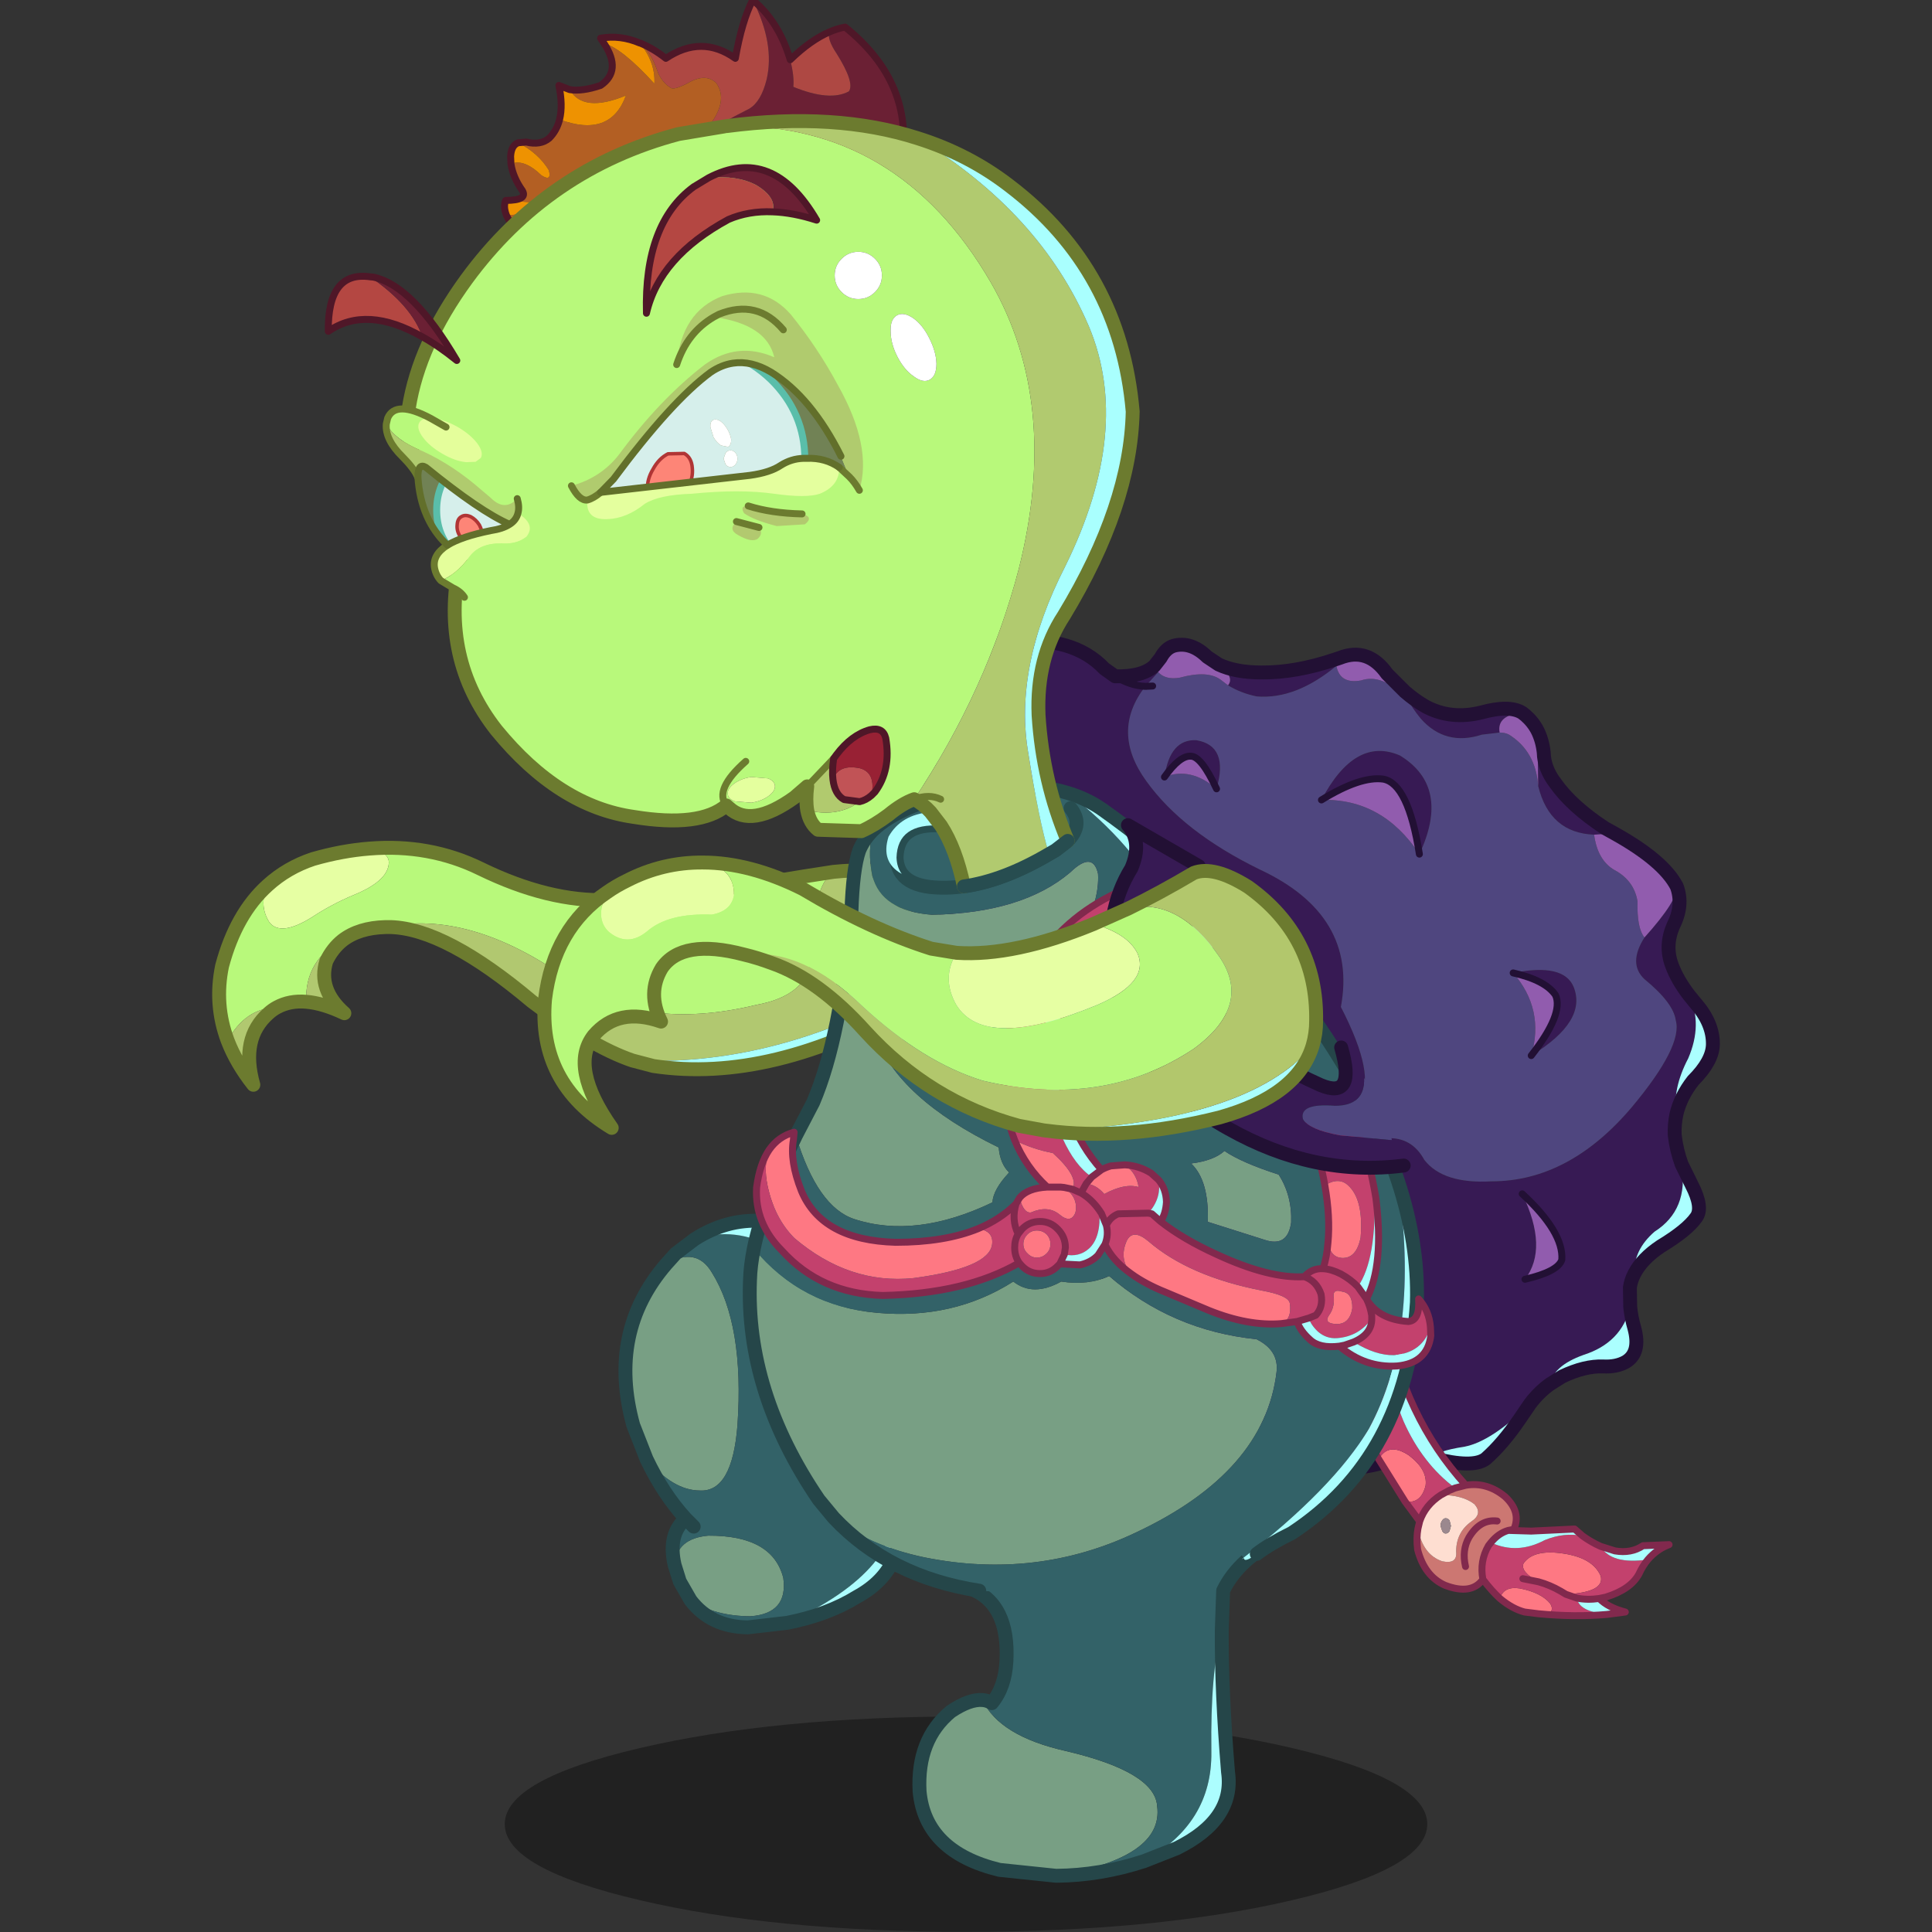 <svg xmlns:ffdec="https://www.free-decompiler.com/flash" xmlns:xlink="http://www.w3.org/1999/xlink" ffdec:objectType="frame" height="90" width="90" xmlns="http://www.w3.org/2000/svg"><rect width="100%" height="100%" fill="#333333" stroke="none"/><use ffdec:characterId="20" height="230.9" transform="matrix(.401 0 0 .401 4.606 -2.607)" width="188.3" xlink:href="#a"/><use ffdec:characterId="21" height="41.2" transform="scale(2.184)" width="41.2" xlink:href="#b"/><defs><g id="a" transform="translate(13.95 6.5)"><use ffdec:characterId="1" height="31" transform="translate(33.2 199.4) scale(.807)" width="132.8" xlink:href="#c"/><use ffdec:characterId="2" height="60.55" transform="translate(46.393 140.993) scale(.807)" width="41.6" xlink:href="#d"/><use ffdec:characterId="3" height="121" transform="translate(81.793 73.643) scale(.807)" width="114.7" xlink:href="#e"/><use ffdec:characterId="4" height="36.1" transform="translate(-.807 97.693) scale(.807)" width="101.75" xlink:href="#f"/><use ffdec:characterId="5" height="44.2" transform="translate(130.247 152.447) scale(.807)" width="47.85" xlink:href="#g"/><use ffdec:characterId="6" height="51.95" transform="translate(80.543 176.793) scale(.807)" width="54.2" xlink:href="#h"/><use ffdec:characterId="7" height="117.85" transform="translate(60.843 90.493) scale(.807)" width="99.55" xlink:href="#i"/><use ffdec:characterId="8" height="129.1" transform="translate(21.212 -.403) scale(.807)" width="106.25" xlink:href="#j"/><use ffdec:characterId="9" height="28.75" transform="translate(12.297 19.082) scale(.807)" width="71.3" xlink:href="#k"/><use ffdec:characterId="10" height="26.3" transform="matrix(-.807 0 0 .807 73.227 42.109)" width="66.65" xlink:href="#l"/><clipPath id="m" transform="matrix(-.807 0 0 .807 74.8 34)"><path d="M59.8 36.35q-2.05-1.25-6.25-2.1-1.7-.25-2.7-.9 4.25-1.85 12.05-8.2 1.15-.7 1.15 1.4-.4 6.15-4.25 9.8m-41.1-26.2q1.65.25 3.2 1.3 5.6 4.1 14 15.4l1.85 1.9-21.5-2.45q-2.9-.4-4.45-1.45-1.5-.95-3.25-1h-.5q-2.65-.1-4.65 1.3L1.95 26.5l1.2-2.95q4.25-8.5 10.05-12.1 2.85-1.7 5.5-1.3" fill="#718255" fill-rule="evenodd"/></clipPath><g clip-path="url(#m)"><use ffdec:characterId="12" height="33.6" transform="matrix(-.807 0 0 .807 68.466 39.85)" width="54" xlink:href="#n"/></g><use ffdec:characterId="13" height="44.35" transform="matrix(-.807 0 0 .807 74.8 34)" width="69.1" xlink:href="#o"/><use ffdec:characterId="14" height="41.05" transform="translate(36.993 99.393) scale(.807)" width="113.1" xlink:href="#p"/></g><g id="d"><path d="M5.9 6.25q-8.45 9.8-4.75 23.2l1.9 4.85q3.85 4.55 7.7 4.55 4.65.25 5.4-9.4 1-14.5-3.7-22Q10.2 3.7 5.9 6.25m1.2 43.3.75 2.4 1.55 2.7q3.6 2.3 8.65 2.3 5.4-.4 4.7-5.5-1.55-6.15-10.8-6.1-4.55.4-4.85 4.2" fill="#789f84" fill-rule="evenodd" transform="translate(1 1)"/><path d="M38.05 37.9q-1.45-1.6-4.6-1.95 2.45-9.1.4-19.1l-.55-1.9q-2.35-5.4-11.65-10.9Q15.8.7 9.95 2.7l-2.7 2.05-1.35 1.5q4.3-2.55 6.55 1.2 4.7 7.5 3.7 22-.75 9.65-5.4 9.4-3.85 0-7.7-4.55 2.4 5.05 5.65 8.6-2.6 2.25-1.6 6.65.3-3.8 4.85-4.2 9.25-.05 10.8 6.1.7 5.1-4.7 5.5-5.05 0-8.65-2.3 2.95 3.85 8.25 3.9l5.65-.65q8.5-3.85 12.45-8.55 4-4.8 2.3-11.45m-28.2 6.15L8.7 42.9l1.15 1.15" fill="#336268" fill-rule="evenodd" transform="translate(1 1)"/><path d="m33.3 14.95-3.05-11.1Q19.1-3.2 9.95 2.7q5.85-2 11.7 1.35 9.3 5.5 11.65 10.9" fill="#aafefe" fill-rule="evenodd" transform="translate(1 1)"/><path d="M23.3 57.9q5.85-1.15 10.05-3.75 7.8-4.25 5.9-13.9-.3-1.4-1.2-2.35 1.7 6.65-2.3 11.45-3.95 4.7-12.45 8.55" fill="#acfdfe" fill-rule="evenodd" transform="translate(1 1)"/><path d="M39.05 38.9q-1.45-1.6-4.6-1.95 2.45-9.1.4-19.1l-.55-1.9-3.05-11.1Q20.1-2.2 10.95 3.7l-2.7 2.05-1.35 1.5q-8.45 9.8-4.75 23.2l1.9 4.85q2.4 5.05 5.65 8.6-2.6 2.25-1.6 6.65l.75 2.4 1.55 2.7q2.95 3.85 8.25 3.9l5.65-.65q5.85-1.15 10.05-3.75 7.8-4.25 5.9-13.9-.3-1.4-1.2-2.35m-29.35 5 1.15 1.15" fill="none" stroke="#254649" stroke-linecap="round" stroke-linejoin="round" stroke-width="2"/></g><g id="e"><path d="M32.3 3.6q-1.75 1.6-5.65 1.5L25.1 4Q20.65-.7 11.9.1-3.75 3.75 1.15 32.4q8.7 57.75 55.6 85.8 3.3 1.65 8.75 0 3.85-1.15 6.9-.55.3-1 4.55-1.65 3.9-.75 9.45-6.2 1.3-1.7 2.85-2.8.5-2.65 4.8-4.2 5.5-1.75 6.75-6.9l-.05-2.8q.15-1.05.65-2-.15-3.4 2.9-6.05 4.95-3.15 3.9-9.7-.75-2.05-1-4.25-.05-1.5.25-2.95-.6-3.65 1.7-8.05 2.1-4.9.15-9.05-1.7-2.2-2.5-4.35-1.05-2.8.2-5.7 1.5-2.95.5-5.65.2 1.95-4.65 7.35-2.4 3.75 0 6 4.15 3.4 4.5 5.9 1.05 3.7-6.3 12.5Q92 77.8 80.85 77.8q-7 .4-9.7-3.1-1.8-3.3-5.4-3.1l-7.8-.3q-4.05-1.2-4.6-2.8-.3-1.45 2.1-1.7 5 .75 6.3-.7 2.6-3.3-2.6-13.4 2.45-13.2-11.7-19.8-11.05-5.4-16.3-12.7-5.2-7.15-.15-13.65l1.85-2.05-.55-.9m66.2 24.1-1.35-.75q-4.8-3.15-7.15-6.5-1.6-2.1-1.65-4.4-.2-1.75-.9-3.15l.1 8q1.65 6.75 8.05 7l2.9-.2M85.25 10.35Q83.4 9.2 79.4 10.3q-4.4 1.1-8.05-.85-1.5-.85-3-2.15l.4 1.05q.6 1.25 1.9 2.85 3.55 4 8.8 2.3l2.55-.3q-.45-2.5 3.25-2.85M58.4 2.65q-5.75 1.95-10.7 1.9-3.7 0-6.15-1.15 2.35 1.8 1.35 3 1.9 1.15 4.15 1.6 5.6.45 11.45-4.4l-.1-.95M26.65 5.1Q28.8 6.45 31 6.55q-2.2-.1-4.35-1.45m29.7 17.8q5.6-3.45 8.9-3 3.6.65 5.2 10.8Q75 21 67.65 16.5q-6.45-2.8-11.3 6.4m27.6 24.9q4.65 1.05 6.1 3.2 1.2 2.7-3.5 8.7 8.1-4.95 6.1-9.9-1.45-3.45-8.7-2m1.7 44.1q3.4-4.45-.4-12.3 6 5.55 5.7 9.5-.55 1.7-5.3 2.8m-44.4-70.6q1.8-6.2-2.9-7-3.8-.2-4.6 5.3 2.2-3.1 3.8-3 1.5 0 3.7 4.7" fill="#371a54" fill-rule="evenodd" transform="translate(1 1)"/><path d="M32.85 4.5 31 6.55l1.05-.05-1.05.05q-5.05 6.5.15 13.65 5.25 7.3 16.3 12.7 14.15 6.6 11.7 19.8 5.2 10.1 2.6 13.4-1.3 1.45-6.3.7-2.4.25-2.1 1.7.55 1.6 4.6 2.8l7.8.3q3.6-.2 5.4 3.1 2.7 3.5 9.7 3.1 11.15 0 20.2-10.7 7.35-8.8 6.3-12.5-.35-2.5-4.5-5.9-2.4-2.25 0-6-1.1-1.35-1-5.2-.5-3-3.3-4.5-2.45-1.4-2.95-5.1-6.4-.25-8.05-7-.35-5-4.2-7.4-.55-.3-1.35-.3l-2.55.3q-5.25 1.7-8.8-2.3-1.3-1.6-1.9-2.85-3.65-3.7-6.7-2.65-3.05.55-3.55-2.1Q52.65 8.45 47.05 8q-2.25-.45-4.15-1.6l-1.05-.8q-1.9-1.4-5.9-.3-2.05.35-3.1-.8m23.5 18.4q4.85-9.2 11.3-6.4Q75 21 70.45 30.7q-5.35-8.05-14.1-7.8m30.2 36.8q1.95-6.65-2.6-11.9 7.25-1.45 8.7 2 2 4.95-6.1 9.9m-52.8-40.1q.8-5.5 4.6-5.3 4.7.8 2.9 7-3.75-3.2-7.5-1.7" fill="#4f467f" fill-rule="evenodd" transform="translate(1 1)"/><path d="M107.5 35.35q-1.9-3.7-9-7.65l-2.9.2q.5 3.7 2.95 5.1 2.8 1.5 3.3 4.5-.1 3.85 1 5.2 4.85-5.4 4.65-7.35M87.45 12.9q-.65-1.25-1.75-2.2l-.45-.35q-3.7.35-3.25 2.85.8 0 1.35.3 3.85 2.4 4.2 7.4l-.1-8m-19.1-5.6L65.8 4.75Q63.05.85 59 2.45l-.6.2.1.95q.5 2.65 3.55 2.1 3.05-1.05 6.7 2.65l-.4-1.05m-26.8-3.9L39.9 2.3Q37.6.05 35.1.7q-1.15.35-1.9 1.75l-.9 1.15.55.9q1.05 1.15 3.1.8 4-1.1 5.9.3l1.05.8q1-1.2-1.35-3m28.9 27.3q-1.6-10.15-5.2-10.8-3.3-.45-8.9 3 8.75-.25 14.1 7.8m13.5 17.1q4.55 5.25 2.6 11.9 4.7-6 3.5-8.7-1.45-2.15-6.1-3.2m1.3 31.8q3.8 7.85.4 12.3 4.75-1.1 5.3-2.8.3-3.95-5.7-9.5m-51.5-60q3.75-1.5 7.5 1.7-2.2-4.7-3.7-4.7-1.6-.1-3.8 3" fill="#915cae" fill-rule="evenodd" transform="translate(1 1)"/><path d="M72.4 117.65q5.75 1.5 7.6.1 2.45-2.15 4.9-5.75l1.5-2.2q-5.55 5.45-9.45 6.2-4.25.65-4.55 1.65M89.25 107l1.75-1.1q3.25-1.55 5.9-1.45 1.9.1 3.25-.65 2.2-1.3 1.25-4.85-.45-1.55-.6-3.05-1.25 5.15-6.75 6.9-4.3 1.55-4.8 4.2m12.15-15.9q1.1-2.15 3.8-3.95 3.8-2.3 5.1-4.15 1.05-1.4-.65-4.7l-1.45-2.95q1.05 6.55-3.9 9.7-3.05 2.65-2.9 6.05m6.05-22.95q.6-2.55 2.4-4.85 2.8-2.8 2.85-5.2.05-3.05-2.5-5.95l-.9-1.1q1.95 4.15-.15 9.05-2.3 4.4-1.7 8.05" fill="#abffff" fill-rule="evenodd" transform="translate(1 1)"/><path d="M33.3 4.6q-1.75 1.6-5.65 1.5L26.1 5Q21.65.3 12.9 1.1-2.75 4.75 2.15 33.4q8.7 57.75 55.6 85.8 3.3 1.65 8.75 0 3.85-1.15 6.9-.55 5.75 1.5 7.6.1 2.45-2.15 4.9-5.75l1.5-2.2q1.3-1.7 2.85-2.8l1.75-1.1q3.25-1.55 5.9-1.45 1.9.1 3.25-.65 2.2-1.3 1.25-4.85-.45-1.55-.6-3.05l-.05-2.8q.15-1.05.65-2 1.1-2.15 3.8-3.95 3.8-2.3 5.1-4.15 1.05-1.4-.65-4.7l-1.45-2.95q-.75-2.05-1-4.25-.05-1.5.25-2.95.6-2.55 2.4-4.85 2.8-2.8 2.85-5.2.05-3.05-2.5-5.95l-.9-1.1q-1.7-2.2-2.5-4.35-1.05-2.8.2-5.7 1.5-2.95.5-5.65-1.9-3.7-9-7.65l-1.35-.75q-4.8-3.15-7.15-6.5-1.6-2.1-1.65-4.4-.2-1.75-.9-3.15-.65-1.25-1.75-2.2l-.45-.35q-1.85-1.15-5.85-.05-4.4 1.1-8.05-.85-1.5-.85-3-2.15L66.8 5.75q-2.75-3.9-6.8-2.3l-.6.2q-5.75 1.95-10.7 1.9-3.7 0-6.15-1.15L40.9 3.3q-2.3-2.25-4.8-1.6-1.15.35-1.9 1.75l-.9 1.15" fill="none" stroke="#221034" stroke-linecap="round" stroke-linejoin="round" stroke-width="2"/><path d="M31 6.55q-2.2-.1-4.35-1.45m5.4 1.4L31 6.55M70.45 30.7q-1.6-10.15-5.2-10.8-3.3-.45-8.9 3m27.6 24.9q4.65 1.05 6.1 3.2 1.2 2.7-3.5 8.7m-1.3 19.9q6 5.55 5.7 9.5-.55 1.7-5.3 2.8m-44.4-70.6q-2.2-4.7-3.7-4.7-1.6-.1-3.8 3" fill="none" stroke="#221034" stroke-linecap="round" stroke-linejoin="round" transform="translate(1 1)"/></g><g id="f"><path d="M7 5.4q-1.3 2.85.25 5.3 1.6 2.1 6.1-.7 2.8-1.85 6-3.2 4.95-2 5.1-4.6.1-1.6-2.8-2.1-3.9.3-8.1 1.5Q9.8 2.85 7 5.4" fill="#e6ffa3" fill-rule="evenodd" transform="translate(1 1)"/><path d="M21.65.1q2.9.5 2.8 2.1-.15 2.6-5.1 4.6-3.2 1.35-6 3.2-4.5 2.8-6.1.7Q5.7 8.25 7 5.4 2.45 9.5.45 17q-1.15 5.55.8 10.75 2.55-4.7 7.1-4.8 1.85-1 4.2-.8-.2-6.1 5.25-8.85 2.35-1.8 6.15-1.9Q36 8.8 50.25 18.9q10.7 7.65 27.1 3.7 7.15-1.3 7.9-6.4.1-10.7 3.2-12.75l-4.2.65Q67.3 7 55.95 7.5q-8.45.3-18.3-4.5-7.35-3.6-16-2.9" fill="#b8f97b" fill-rule="evenodd" transform="translate(1 1)"/><path d="M88.45 3.45q-3.1 2.05-3.2 12.75-.75 5.1-7.9 6.4-16.4 3.95-27.1-3.7Q36 8.8 23.95 11.4h.8q7.9.25 20.3 10.7 8.45 6.45 14.45 8.5 20.15.95 40.1-10.1L98.25 4.1q-4.15-1.25-9.8-.65M17.8 13.3q-5.45 2.75-5.25 8.85 2.45.2 5.5 1.65-3.85-3.4-2.6-7.5.9-1.85 2.35-3m-9.45 9.65q-4.55.1-7.1 4.8Q2.5 31 4.95 34.1q-1.9-6.7 2.2-10.3.55-.5 1.2-.85" fill="#b1c870" fill-rule="evenodd" transform="translate(1 1)"/><path d="m59.5 30.6 3.05.8q16.95 2.55 37.2-9l-.15-1.9Q79.65 31.55 59.5 30.6" fill="#a9fffe" fill-rule="evenodd" transform="translate(1 1)"/><path d="M8 6.4q2.8-2.55 6.55-3.8 4.2-1.2 8.1-1.5 8.65-.7 16 2.9 9.85 4.8 18.3 4.5Q68.3 8 85.25 5.1l4.2-.65q5.65-.6 9.8.65l1.35 16.4.15 1.9q-20.25 11.55-37.2 9l-3.05-.8q-6-2.05-14.45-8.5-12.4-10.45-20.3-10.7h-.8q-3.8.1-6.15 1.9-1.45 1.15-2.35 3-1.25 4.1 2.6 7.5-3.05-1.45-5.5-1.65-2.35-.2-4.2.8-.65.35-1.2.85-4.1 3.6-2.2 10.3-2.45-3.1-3.7-6.35Q.3 23.55 1.45 18q2-7.5 6.55-11.6z" fill="none" stroke="#6c7b2f" stroke-linecap="round" stroke-linejoin="round" stroke-width="2"/></g><g id="g"><path d="m5.05 20.65 3.8 6.1q2.3.35 2.95-2.3.3-2.3-2.4-4.35-2.95-1.95-4.35.55M22.5 40.7q1.8 1.5 3.55 1.95l2 .25q2.6.15 1.7-1.45-1.3-1.6-4.4-2.2-2.3-.35-2.85 1.45m9.5-.6q5.65-.3 5-2.65-1.1-2.55-5.25-3.2-4.4-.7-5.85 1.4-.5 1.2 2.15 2.65 1.65.45 3.2 1.35l.75.45" fill="#fe7883" fill-rule="evenodd" transform="translate(.5 .5)"/><path d="M16.05 24.8q-4.7-3.5-7.4-9.55Q5.95 8.85 5.25.1.45 1.15 0 10.5q2.5 5.6 5.05 10.15 1.4-2.5 4.35-.55 2.7 2.05 2.4 4.35-.65 2.65-2.95 2.3l2.1 2.85q.8-2.35 3.05-3.8l1.2-.65.85-.35m4 13.15q1.25 1.65 2.45 2.75.55-1.8 2.85-1.45 3.1.6 4.4 2.2.9 1.6-1.7 1.45 5.2.5 9.85.1-4.1-.45-4.3-2.35L32 40.1l1.6.55q1.5.3 3.2.05l.95-.2q3.55-1.1 4.75-3.3.55-1.2 1.3-2.1-5.3.75-6.8-1.9-1.35-.6-2.6-1.5-2.65-.55-5.45.6-3.95 2.1-7.75.35l-.35.45q-1.3 2.25-.8 4.85m8 .35q-2.65-1.45-2.15-2.65 1.45-2.1 5.85-1.4 4.15.65 5.25 3.2.65 2.35-5 2.65l-.75-.45q-1.55-.9-3.2-1.35l-2.25-.45 2.25.45" fill="#c3416d" fill-rule="evenodd" transform="translate(.5 .5)"/><path d="M17.6 24.4Q8.6 14.5 6.05 0l-.8.1q.7 8.75 3.4 15.15 2.7 6.05 7.4 9.55l1.55-.4M37.9 43l2.65-.35q-2.5-.65-3.75-1.95-1.7.25-3.2-.05.2 1.9 4.3 2.35m5.9-7.9q1.3-1.5 3.05-2.15l-3.75.15q-1.7 1.15-4.05.75L37 33.2q1.5 2.65 6.8 1.9m-9.4-3.4-1.15-1L27 31l-3.3-.1q-1.4.4-2.5 1.75 3.8 1.75 7.75-.35 2.8-1.15 5.45-.6" fill="#aafefe" fill-rule="evenodd" transform="translate(.5 .5)"/><path d="m17.6 24.4-1.55.4-.85.35-1.2.65q3.1 0 4.8 1.3 1.3 1.4-.45 2.55-2.15 1.55-2.15 4.3.2 1.85-2 1.4-2.8-.95-3.5-4.7-.25 1.35-.05 3 1 3.85 3.95 5.15 3.8 1.45 5.45-.85-.5-2.6.8-4.85l.35-.45q1.1-1.35 2.5-1.75l.8-.15q1.1-2.5-1.25-4.7-2.6-2.15-5.65-1.65m-.05 11.7q-.55-2.35.5-4.2 1.6-2.65 4.05-2.35-2.45-.3-4.05 2.35-1.05 1.85-.5 4.2" fill="#cc7772" fill-rule="evenodd" transform="translate(.5 .5)"/><path d="m10.95 29.6-.25 1.05q.7 3.75 3.5 4.7 2.2.45 2-1.4 0-2.75 2.15-4.3 1.75-1.15.45-2.55-1.7-1.3-4.8-1.3-2.25 1.45-3.05 3.8M14.2 31l-.25-.75q0-.45.25-.8.2-.3.5-.3t.55.3l.2.8-.2.75q-.25.35-.55.35-.3 0-.5-.35" fill="#feded1" fill-rule="evenodd" transform="translate(.5 .5)"/><path d="M14.2 31q.2.35.5.35t.55-.35l.2-.75-.2-.8q-.25-.3-.55-.3-.3 0-.5.3-.25.35-.25.8l.25.75" fill="#9b888e" fill-rule="evenodd" transform="translate(.5 .5)"/><path d="m5.25.1.8-.1Q8.6 14.5 17.6 24.4l-1.55.4-.85.35-1.2.65q-2.25 1.45-3.05 3.8l-.25 1.05q-.25 1.35-.05 3 1 3.85 3.95 5.15 3.8 1.45 5.45-.85 1.25 1.65 2.45 2.75 1.8 1.5 3.55 1.95l2 .25q5.2.5 9.85.1l2.65-.35q-2.5-.65-3.75-1.95l.95-.2q3.55-1.1 4.75-3.3.55-1.2 1.3-2.1 1.3-1.5 3.05-2.15l-3.75.15q-1.7 1.15-4.05.75L37 33.2q-1.35-.6-2.6-1.5l-1.15-1L27 31l-3.3-.1.8-.15q1.1-2.5-1.25-4.7-2.6-2.15-5.65-1.65M5.25.1Q.45 1.15 0 10.5q2.5 5.6 5.05 10.15l3.8 6.1 2.1 2.85m11.15-.05q-2.45-.3-4.05 2.35-1.05 1.85-.5 4.2m3.65-3.45-.35.45q-1.3 2.25-.8 4.85m1.15-5.3q1.1-1.35 2.5-1.75m9.9 9.75L32 40.1l-.75-.45q-1.55-.9-3.2-1.35l-2.25-.45m11 2.85q-1.7.25-3.2-.05" fill="none" stroke="#81294d" stroke-linecap="round" stroke-linejoin="round" transform="translate(.5 .5)"/></g><g id="h"><path d="M19.7 49.95q15.55-2.6 14.55-10.05-.35-4.9-13.1-7.9-9.6-2.15-12.05-7.35-1.85-.15-4.55 1.65-4.9 4.05-4.5 11.5.8 8.7 11.5 11.3l8.15.85" fill="#789f84" fill-rule="evenodd" transform="translate(1 1)"/><path d="M51.3.25 48.35.2q-24.4 9-43.3 5.4.15 1.5 2.3 3 5.65 2.15 5.2 10.5-.2 3.7-2.1 6-.6-.4-1.35-.45 2.45 5.2 12.05 7.35 12.75 3 13.1 7.9 1 7.45-14.55 10.05 6.35-.05 12.65-2.1 9.85-5.45 9.7-15.75-.15-11.55 1.5-17.45l.2-5.75q2.65-6 7.55-8.65" fill="#336268" fill-rule="evenodd" transform="translate(1 1)"/><path d="M43.55 14.65q-1.65 5.9-1.5 17.45.15 10.3-9.7 15.75l4.7-1.85q8.4-4.15 7.4-11-.95-11.6-.9-20.35" fill="#acfdfe" fill-rule="evenodd" transform="translate(1 1)"/><path d="M51.3.25Q46.4 2.9 43.75 8.9q2.3-4.7 8.45-7.65-.2-.7-.9-1" fill="#aafefe" fill-rule="evenodd" transform="translate(1 1)"/><path d="M10.1 25.65q.75.05 1.35.45 1.9-2.3 2.1-6 .45-8.35-5.2-10.5-2.15-1.5-2.3-3 18.9 3.6 43.3-5.4l2.95.05q.7.3.9 1-6.15 2.95-8.45 7.65l-.2 5.75q-.05 8.75.9 20.35 1 6.85-7.4 11l-4.7 1.85q-6.3 2.05-12.65 2.1l-8.15-.85q-10.7-2.6-11.5-11.3-.4-7.45 4.5-11.5 2.7-1.8 4.55-1.65z" fill="none" stroke="#254649" stroke-linecap="round" stroke-linejoin="round" stroke-width="2"/></g><g id="i"><path d="M6.65 50.35q3.1 10.25 8.4 12 8.85 2.9 19.9-2.4.1-1.85 2.4-4.3-1.3-1.25-1.5-3.6-14.5-7.05-17.8-16.2 13.45 3.1 21.6-4.3 10.95-11.25 10.5-18.9-.75-3.35-4-.2-6.9 5.85-19.9 6.1-7.3-.55-8.6-5.6-.75-3.85.2-6.65-1.45 1.4-2.1 3.05-.9 2.65-1.1 8.8-1.45 17.9-5.5 27.4l-2.5 4.8m5.45 55q5.2 4.05 13.05 5.7 16.15 3.25 30.5-3.6 18.5-8.7 20.2-23.1.35-3.1-2.9-4.7-12.15-1.25-21.2-9.1-3 1.4-6.9.8-4.05 2.25-6.9 0-8.65 5.5-19.6 4.5Q7.45 74.9.6 66.6q-.5 2.5-.55 4.55-.65 16.1 9.9 31.6l2.15 2.6m64.05-49.4q-5.3-1.7-7.8-3.4-1.55 1.4-4.8 1.8 2.6 2.45 2.4 8.4l8.2 2.6q3.3 1.1 3.8-2.5.15-3.85-1.8-6.9" fill="#789f84" fill-rule="evenodd" transform="translate(1 1)"/><path d="M17.85 6.3q-.95 2.8-.2 6.65 1.3 5.05 8.6 5.6 13-.25 19.9-6.1 3.25-3.15 4 .2.45 7.65-10.5 18.9-8.15 7.4-21.6 4.3 3.3 9.15 17.8 16.2.2 2.35 1.5 3.6-2.3 2.45-2.4 4.3-11.05 5.3-19.9 2.4-5.3-1.75-8.4-12Q1.95 59.95.6 66.6q6.85 8.3 17.75 9.25 10.95 1 19.6-4.5 2.85 2.25 6.9 0 3.9.6 6.9-.8 9.05 7.85 21.2 9.1 3.25 1.6 2.9 4.7-1.7 14.4-20.2 23.1-14.35 6.85-30.5 3.6-7.85-1.65-13.05-5.7 8 8.5 20.95 10.5 20.3 1.4 37.75-5.15l.3.4q12.85-9.95 18.05-18.55Q96.6 78.8 93.3 56.8q-4.35-13.25-15.45-27.85l-2.3-2.75q-10.15-1.5-15.6-8.85Q55.25 8.2 45.75 1q-6.3-1.9-15.5-.15-8.75 2-12.4 5.45m58.3 49.65q1.95 3.05 1.8 6.9-.5 3.6-3.8 2.5l-8.2-2.6q.2-5.95-2.4-8.4 3.25-.4 4.8-1.8 2.5 1.7 7.8 3.4" fill="#336268" fill-rule="evenodd" transform="translate(1 1)"/><path d="M93.3 56.8q3.3 22-4.15 35.75-5.2 8.6-18.05 18.55l-.25.2.3-.15q.05.75 1.85-.6 1.8-1.4 5.05-3 16.6-10.95 18-33.2.25-8.45-2.75-17.55" fill="#aafefe" fill-rule="evenodd" transform="translate(1 1)"/><path d="M45.75 1q9.5 7.2 14.2 16.35 5.45 7.35 15.6 8.85Q64.4 13.05 50.85 3.45 48.6 1.85 45.75 1" fill="#a9fffe" fill-rule="evenodd" transform="translate(1 1)"/><path d="m7.65 51.35 2.5-4.8q4.05-9.5 5.5-27.4.2-6.15 1.1-8.8.65-1.65 2.1-3.05 3.65-3.45 12.4-5.45Q40.45.1 46.75 2q2.85.85 5.1 2.45 13.55 9.6 24.7 22.75l2.3 2.75q11.1 14.6 15.45 27.85 3 9.1 2.75 17.55-1.4 22.25-18 33.2-3.25 1.6-5.05 3m-39.95 5.3q-12.95-2-20.95-10.5l-2.15-2.6Q.4 88.25 1.05 72.15q.05-2.05.55-4.55 1.35-6.65 6.05-16.25" fill="none" stroke="#254649" stroke-linecap="round" stroke-linejoin="round" stroke-width="2"/><path d="M82.8 57.5q2-1.25 3.35 0 2.25 2.05 1.8 7.5-.6 3.05-2.7 2.95-1.6-.1-2-2.2.35-3.7-.45-8.25m1.3 16.3q-.3-1.5 1.2-1 1.5.2 1.45 2.4-.4 2.45-2.55 2.25-1.55-.15-.8-1.25.75-1 .7-2.4m-7.55 3.6q-4.75.4-10.45-1.9l-6.3-2.65q-2.85-1.15-4.85-2.6-1.85-2.15-.65-4.8.9-1.75 3.1.1 5.85 5.05 16.35 7.1 3.8.7 4 1.8.35 2.3-1.2 2.95M2.8 52.4q1.35-1.95 3.6-2.55l-.1 1.1Q5.75 54 7.45 58.3 10.4 65.4 21 65.7q7.05 0 11.85-1.95 2.3.3 2.05 2.25-.45 3.4-11.3 4.85-9.25.95-17.15-5.75-2.85-2.85-3.85-7.45-.65-3 .2-5.25m36.05 6.9q1.15-1.4 4-1.55-3.1-2.85-4.7-6.75 2.6 1.3 5.5 1.85 3.85 3.5 2.8 5.2l-1.2-.25q2.1 1.45 1.65 3.6-.65 1.7-2.35.25-1.65-1.3-4.05-.25-1.05.15-1.65-2.1m11.8-4.05q.65-.35 1.35-.55l2-.15q1.65 1.1 2 3.2-2-.6-4.95 1-1.15-1.35-2.6-1.5l.8-.95 1.4-1.05M39.4 65.95q0-.8.6-1.4.55-.55 1.35-.55t1.4.55q.55.6.55 1.4 0 .8-.55 1.35-.6.6-1.4.6-.8 0-1.35-.6-.6-.55-.6-1.35m3.45-8.2h1.9l.5.05-.5-.05h-1.9" fill="#fe7883" fill-rule="evenodd" transform="translate(1 1)"/><path d="M83.25 65.75q.4 2.1 2 2.2 2.1.1 2.7-2.95.45-5.45-1.8-7.5-1.35-1.25-3.35 0-.7-4.1-2.4-8.85l6.95 1.05q1.5 2.5 2.6 8.5.35 9.95-2.4 13.9-1-1.05-2.45-1.85-1.4-.7-2.55-.75 1.15.05 2.55.75 1.45.8 2.45 1.85l1.25 1.75q1.7 2.95 6 3.25 1.7-.1 1.5-3.25 1.5 1.65 1.7 4.05-1.1 3.7-5.25 4.05-2.65.05-5.8-1.9 2.65-1.15 2.6-3.4v-.4q-.2-1.3-.75-2.4.55 1.1.75 2.4v.4q-1.8 2.6-5 2.85-1.55.1-2.75-.95-1.05-1-1.3-1.95l-1.7.5-2.25.3q1.55-.65 1.2-2.95-.2-1.1-4-1.8-10.5-2.05-16.35-7.1-2.2-1.85-3.1-.1-1.2 2.65.65 4.8-2.7-1.9-3.8-4.25.55-1.35.2-2.75l-.7-1.7-.3-.45q.25 3.9-1.5 5.5-1.45 1.3-3.55.85l.15-1q0-1.55-1.1-2.65-1.05-1.1-2.55-1.1-1.55 0-2.6 1.1l-.55.7q-1-2.05-.3-4.35-.7 2.3.3 4.35l.55-.7q1.05-1.1 2.6-1.1 1.5 0 2.55 1.1 1.1 1.1 1.1 2.65l-.15 1-.65 1.35-.3.3q-1.05 1.1-2.55 1.1-1.55 0-2.6-1.1l-.4-.45q-7.7 4.45-19.65 4.7-8.9-.25-14.5-6.45Q.7 62.95 1 57.8q.45-3.4 1.8-5.4-.85 2.25-.2 5.25 1 4.6 3.85 7.45 7.9 6.7 17.15 5.75Q34.45 69.4 34.9 66q.25-1.95-2.05-2.25 3.25-1.35 5.5-3.6l.5-.85q.6 2.25 1.65 2.1 2.4-1.05 4.05.25 1.7 1.45 2.35-.25.45-2.15-1.65-3.6l1.2.25 1.25.55q1.5.85 2.65 2.5-1.15-1.65-2.65-2.5l-1.25-.55q1.05-1.7-2.8-5.2-2.9-.55-5.5-1.85-1.5-3.8-1.6-8.55.65-19.65 16.35-27.1l-.5 5.1q-11.35 8.9-10.25 20.2Q44.4 53 49.25 56.3l-.8.95q1.45.15 2.6 1.5 2.95-1.6 4.95-1-.35-2.1-2-3.2 2.05.1 3.8 1.2l1.05.95q.5 2.6-1.45 4.8l.5.1 1.25 1.1q3.25 2.55 8.1 4.75 7.55 3.5 12.6 3.2 1.1-1.25 2.7-1.15.55-1.75.7-3.75m.85 8.05q.05 1.4-.7 2.4-.75 1.1.8 1.25 2.15.2 2.55-2.25.05-2.2-1.45-2.4-1.5-.5-1.2 1m-3.6 2.8 1-.4q1.1-1.2.75-3.05-.65-1.9-2.4-2.5 1.75.6 2.4 2.5.35 1.85-.75 3.05l-1 .4M39.4 65.95q0 .8.6 1.35.55.6 1.35.6t1.4-.6q.55-.55.55-1.35t-.55-1.4q-.6-.55-1.4-.55-.8 0-1.35.55-.6.6-.6 1.4m-.75-1.45q-.5.85-.5 1.95 0 1.25.65 2.2-.65-.95-.65-2.2 0-1.1.5-1.95m12.7-1.25q.5-1.15 1.7-1.65l4.35-.1-4.35.1q-1.2.5-1.7 1.65M47.7 58.6l.75-1.35-.75 1.35" fill="#c3416d" fill-rule="evenodd" transform="translate(1 1)"/><path d="M87.55 72.1q2.75-3.95 2.4-13.9l.2 1.15q1.2 9.55-1.35 14.5l-1.25-1.75M51.15 66l-1 1.55q-1 1.05-2.6 1.4l-2.9-.15.65-1.35q2.1.45 3.55-.85 1.75-1.6 1.5-5.5l.3.45.7 1.7q-.45 1.05-.2 2.75m1.25-45.55v3.4q-7.95 5.05-7.8 14.95.15 9.85 6.05 16.45l-1.4 1.05q-4.85-3.3-7.1-15.65-1.1-11.3 10.25-20.2m6.45 36.25q1.1 1.3 1.15 3.2-.1 1.7-.85 2.8l-1.25-1.1-.5-.1q1.95-2.2 1.45-4.8" fill="#aafefe" fill-rule="evenodd" transform="translate(1 1)"/><path d="m98 77.9.05 1.25q-.5 3.95-4.85 4.35-4.6.3-8.3-2.85-2.9.35-4.25-.95-1.4-1.25-1.85-2.6l1.7-.5q.25.95 1.3 1.95 1.2 1.05 2.75.95 3.2-.25 5-2.85.05 2.25-2.6 3.4 3.15 1.95 5.8 1.9Q96.9 81.6 98 77.9m-13.1 2.75.75-.15 1.3-.45-1.3.45-.75.15m-33.55-17.4q.35 1.4-.2 2.75-.25-1.7.2-2.75" fill="#a9fffe" fill-rule="evenodd" transform="translate(1 1)"/><path d="M83.25 65.75q-.15 2-.7 3.75 1.15.05 2.55.75 1.45.8 2.45 1.85l1.25 1.75q1.7 2.95 6 3.25 1.7-.1 1.5-3.25 1.5 1.65 1.7 4.05l.05 1.25q-.5 3.95-4.85 4.35-4.6.3-8.3-2.85-2.9.35-4.25-.95-1.4-1.25-1.85-2.6l-2.25.3q-4.75.4-10.45-1.9l-6.3-2.65q-2.85-1.15-4.85-2.6-2.7-1.9-3.8-4.25l-1 1.55q-1 1.05-2.6 1.4l-2.9-.15-.3.3q-1.05 1.1-2.55 1.1-1.55 0-2.6-1.1l-.4-.45q-7.7 4.45-19.65 4.7-8.9-.25-14.5-6.45Q.7 62.95 1 57.8q.45-3.4 1.8-5.4 1.35-1.95 3.6-2.55l-.1 1.1Q5.75 54 7.45 58.3 10.4 65.4 21 65.7q7.05 0 11.85-1.95 3.25-1.35 5.5-3.6l.5-.85q1.15-1.4 4-1.55-3.1-2.85-4.7-6.75-1.5-3.8-1.6-8.55.65-19.65 16.35-27.1l-.5 5.1v3.4q-7.95 5.05-7.8 14.95.15 9.85 6.05 16.45.65-.35 1.35-.55l2-.15q2.05.1 3.8 1.2l1.05.95q1.1 1.3 1.15 3.2-.1 1.7-.85 2.8 3.25 2.55 8.1 4.75 7.55 3.5 12.6 3.2 1.1-1.25 2.7-1.15m7.4-11.3q-1.1-6-2.6-8.5l-6.95-1.05q1.7 4.75 2.4 8.85.8 4.55.45 8.25m5.55 8.1q2.55-4.95 1.35-14.5l-.2-1.15m-3 21.85-1.3.45-.75.15m4.65-4v-.4q-.2-1.3-.75-2.4m-8.3 2.75-1.7.5m8.15 2.95q2.65-1.15 2.6-3.4m-9.7-6q1.75.6 2.4 2.5.35 1.85-.75 3.05l-1 .4M49.25 56.3l1.4-1.05m-12.3 4.9q-.7 2.3.3 4.35l.55-.7q1.05-1.1 2.6-1.1 1.5 0 2.55 1.1 1.1 1.1 1.1 2.65l-.15 1-.65 1.35m5.7-7.7q-1.15-1.65-2.65-2.5l-1.25-.55-1.2-.25-.5-.05h-1.9m-4.05 10.9q-.65-.95-.65-2.2 0-1.1.5-1.95m20.5-1.8-1.25-1.1-.5-.1-4.35.1q-1.2.5-1.7 1.65.35 1.4-.2 2.75m.2-2.75-.7-1.7-.3-.45m-1.9-3.85-.75 1.35m.75-1.35.8-.95" fill="none" stroke="#81294d" stroke-linecap="round" stroke-linejoin="round" transform="translate(1 1)"/><path d="M88.45 42.05q.15 4-4.2 4-5.15-.4-4.6 1.9.75 1.5 5.35 2.35l7.45.7q-.75-4.2-4-8.95" fill="#4f467f" fill-rule="evenodd" transform="translate(1 1)"/><path d="M85.15 37.65q2.2 7.6-3 5.4-13.65-6.1-17.5-14.5-3.75-7.65 0-17l-10.2-5.9q2.1 2.45.5 6.2-3.95 6.4-2.6 14.9Q55 41.7 68.95 49.35q12.35 6.95 25.2 5.3-1.35-1.75-1.7-3.65L85 50.3q-4.6-.85-5.35-2.35-.55-2.3 4.6-1.9 4.35 0 4.2-4l-3.3-4.4" fill="#371a54" fill-rule="evenodd" transform="translate(1 1)"/><path d="M95.15 55.65q-12.85 1.65-25.2-5.3Q56 42.7 53.35 27.75q-1.35-8.5 2.6-14.9 1.6-3.75-.5-6.2l10.2 5.9q-3.75 9.35 0 17 3.85 8.4 17.5 14.5 5.2 2.2 3-5.4" fill="none" stroke="#221034" stroke-linecap="round" stroke-linejoin="round" stroke-width="2"/><path d="M28.55 6.7q-6.25-.4-6.4 4.6.05 1.4.75 2.35 1.15 1.55 4.05 1.9 2.35.25 4.9-.1 5.7-.8 12.25-4.65l.95-.55L46.8 8.9q2.3-2.35.4-4.7" fill="none" stroke="#274d50" stroke-linecap="round" stroke-linejoin="round" stroke-width="2"/></g><g id="j"><path d="M41.45 32.65q14.6-2.4 41.05-9.25Q84.45 12 74.4 3.9q-1.1.2-2.25.7-.4 1 1.05 3.15 2.6 4.15 1.75 5.4-2.75 1.5-8-.65.15-1.5-.45-3.9-1.65-5.5-5.4-8.6 3.2 6.3 2 11.45-.8 3.2-2.5 4.2-4.3 2.15-7.35 4.25L51 21.55q-6.4 5.6-9.55 11.1" fill="#6b2034" fill-rule="evenodd" transform="translate(-10.55 .5)"/><path d="M72.15 4.6q-2.7 1.15-5.65 4 .6 2.4.45 3.9 5.25 2.15 8 .65.85-1.25-1.75-5.4-1.45-2.15-1.05-3.15M61.1 0q-1.55 3-2.5 8.4-4.85-3.45-10 0-1.85-1.45-3.7-2.2 1.55 1.2 2.6 4.35.7 1.45 1.75 2.05.4.45 2.45-.6 2.6-1.55 4.15-.05 2.2 3.1-2.6 7.95 3.05-2.1 7.35-4.25 1.7-1 2.5-4.2Q64.3 6.3 61.1 0" fill="#ae4843" fill-rule="evenodd" transform="translate(-10.55 .5)"/><path d="M44.9 6.2h-.05q2.25 2.75 2.1 5.85-4.7-5.15-7.25-5.8 2.6 3.95-.5 6.05-2.65.9-4.45.6 1.95 3.4 8.1.85-2.25 6.15-9.55 3.45-.4 1.6-1.5 2.7-1.25 1.05-3.3.55l-1.15.1q2.9 1.5 4.4 3.95.45 1.7-1.05.75-2.55-2.45-4.4-1.65.3 1.95 1.65 3.85.8 1.4-2.4 1.4l3.95.3Q28.4 31 25.65 31q.55 1.2 1.85 2.8 4.45.35 13.95-1.15 3.15-5.5 9.55-11.1l2.25-1.65q4.8-4.85 2.6-7.95-1.55-1.5-4.15.05-2.05 1.05-2.45.6-1.05-.6-1.75-2.05-1.05-3.15-2.6-4.35" fill="#b35f23" fill-rule="evenodd" transform="translate(-10.55 .5)"/><path d="M44.85 6.2q-2.8-1.2-5.65-.7l.5.75q2.55.65 7.25 5.8.15-3.1-2.1-5.85m-10.1 6.7-1.55-.6q.6 2.85.1 4.9 7.3 2.7 9.55-3.45-6.15 2.55-8.1-.85m-7.4 7.65q-1 .35-1.1 1.95l.05 1.1q1.85-.8 4.4 1.65 1.5.95 1.05-.75-1.5-2.45-4.4-3.95m-1.8 8.3q-.4.85.1 2.15 2.75 0 3.85-1.85l-3.95-.3" fill="#ee9201" fill-rule="evenodd" transform="translate(-10.55 .5)"/><path d="M41.45 32.65q14.6-2.4 41.05-9.25Q84.45 12 74.4 3.9q-1.1.2-2.25.7-2.7 1.15-5.65 4-1.65-5.5-5.4-8.6-1.55 3-2.5 8.4-4.85-3.45-10 0-1.85-1.45-3.7-2.2h-.05q-2.8-1.2-5.65-.7l.5.75q2.6 3.95-.5 6.05-2.65.9-4.45.6l-1.55-.6q.6 2.85.1 4.9-.4 1.6-1.5 2.7-1.25 1.05-3.3.55l-1.15.1q-1 .35-1.1 1.95l.05 1.1q.3 1.95 1.65 3.85.8 1.4-2.4 1.4-.4.85.1 2.15.55 1.2 1.85 2.8 4.45.35 13.95-1.15z" fill="none" stroke="#4f1728" stroke-linecap="round" stroke-linejoin="round" transform="translate(-10.55 .5)"/><path d="M73.9 42.05q1 1 2.4 1t2.4-1q1-1 1-2.4t-1-2.4q-1-1-2.4-1t-2.4 1q-1 1-1 2.4t1 2.4m7.95 3.35q-.95.55-.9 2.25 0 1.75.95 3.65 1 1.95 2.4 2.9 1.35 1 2.3.45.95-.55.95-2.3-.05-1.75-1.05-3.7-.95-1.9-2.3-2.85-1.4-.95-2.35-.4m-24.5-27.25Q82 17.6 95.4 40.7q10 17.4 4 41.2-4.55 17.35-15.05 33.15-1.7.6-3.7 2.25-2 1.5-3.9 2.35l-6.25-.2q-1.2-.95-1.55-2.8 4.45 1.05 7.55-1.25.9-.2 1.7-.9l.5-.5q2.35-3.15 1.55-7.75-.4-1.65-2.3-1.2-2.65.75-4.8 3.6l-.4.55-3.8 4-1.85 1.6q-6.2 4.45-9.4 1.5l-.4-.35q-3.8 3.2-13.3 1.65-10.8-1.5-19.8-12.5-8.05-10.25-5.3-23.9.9-3.75-3.3-9.1-4.35-5.4-4-13.4 1.45-9.1 8.3-18.5 11.65-15.9 30.5-20.9l6.6-1.1.35-.05m2.75 91.45q-4.6 4.05-2.8 6.35-1.8-2.3 2.8-6.35m.8 2.25q-1.4.2-2.4.9t-1 1.45q0 .75 1 1.15l2.4.2q1.4-.2 2.4-.9t1-1.45q0-.75-1-1.15l-2.4-.2" fill="#b8f97b" fill-rule="evenodd" transform="translate(-10.55 .5)"/><path d="m60.9 111.85 2.4.2q1 .4 1 1.15 0 .75-1 1.45t-2.4.9l-2.4-.2q-1-.4-1-1.15 0-.75 1-1.45t2.4-.9" fill="#e4ff9e" fill-rule="evenodd" transform="translate(-10.55 .5)"/><path d="M81.85 45.4q.95-.55 2.35.4 1.35.95 2.3 2.85 1 1.95 1.05 3.7 0 1.75-.95 2.3-.95.55-2.3-.45-1.4-.95-2.4-2.9-.95-1.9-.95-3.65-.05-1.7.9-2.25m-7.95-3.35q-1-1-1-2.4t1-2.4q1-1 2.4-1t2.4 1q1 1 1 2.4t-1 2.4q-1 1-2.4 1t-2.4-1" fill="#fff" fill-rule="evenodd" transform="translate(-10.55 .5)"/><path d="M84.85 19.9Q102.5 30.6 109.5 47q6.25 14.9-3.4 34.5-7.5 14.65-5.3 27.1 1.5 9.5 2.95 14.35-6.55 3.85-12.25 4.65-1.15-5.45-3.3-8.75l-1.5-1.95q-1.05-1.15-2.35-1.85 10.5-15.8 15.05-33.15 6-23.8-4-41.2Q82 17.6 57.35 18.15 73 16.1 84.85 19.9m3.3 95.15q-1.65-.8-3.8 0 2.15-.8 3.8 0" fill="#b1ca6f" fill-rule="evenodd" transform="translate(-10.55 .5)"/><path d="M84.85 19.9q7.3 2.3 13.15 6.8 16.05 12.2 17.8 32.55-.3 13.5-9.9 29.35-4 6.1-3.65 14.35.6 9.55 4.2 18.1l-1.75 1.35-.95.55q-1.45-4.85-2.95-14.35-2.2-12.45 5.3-27.1 9.65-19.6 3.4-34.5-7-16.4-24.65-27.1" fill="#a9fffe" fill-rule="evenodd" transform="translate(-10.55 .5)"/><path d="M78.2 114.5q-.8.7-1.7.9l-2.25-.3q-1.35-.75-1.6-2.9.85-2.25 3.9-1.6 2.3.65 1.65 3.9" fill="#c15356" fill-rule="evenodd" transform="translate(-10.55 .5)"/><path d="m72.75 109.2.4-.55q2.15-2.85 4.8-3.6 1.9-.45 2.3 1.2.8 4.6-1.55 7.75l-.5.5q.65-3.25-1.65-3.9-3.05-.65-3.9 1.6-.15-1.25.1-3" fill="#982134" fill-rule="evenodd" transform="translate(-10.55 .5)"/><path d="m68.95 113.2 3.8-4q-.25 1.75-.1 3 .25 2.15 1.6 2.9l2.25.3q-3.1 2.3-7.55 1.25-.25-1.5 0-3.45" fill="#b1ca6e" fill-rule="evenodd" transform="translate(-10.55 .5)"/><path d="m86.7 116.9 1.5 1.95q-6.25-.4-6.4 4.6.05 1.4.75 2.35-3.05-1.7-1.9-5.35 1.8-3.2 6.05-3.55" fill="#adfeff" fill-rule="evenodd" transform="translate(-10.55 .5)"/><path d="M95.9 121.55q-3.6-8.55-4.2-18.1-.35-8.25 3.65-14.35 9.6-15.85 9.9-29.35-1.75-20.35-17.8-32.55-5.85-4.5-13.15-6.8-11.85-3.8-27.5-1.75m-.35.05-6.6 1.1Q21 24.8 9.35 40.7q-6.85 9.4-8.3 18.5-.35 8 4 13.4 4.2 5.35 3.3 9.1-2.75 13.65 5.3 23.9 9 11 19.8 12.5 9.5 1.55 13.3-1.65l.4.35q3.2 2.95 9.4-1.5l1.85-1.6q-.25 1.95 0 3.45.35 1.85 1.55 2.8l6.25.2q1.9-.85 3.9-2.35 2-1.65 3.7-2.25 1.3.7 2.35 1.85l1.5 1.95q2.15 3.3 3.3 8.75" fill="none" stroke="#6c7b2f" stroke-linecap="round" stroke-linejoin="round" stroke-width="2"/><path d="M84.35 115.05q2.15-.8 3.8 0m-30.85.9q-1.8-2.3 2.8-6.35m8.85 3.6 3.8-4" fill="none" stroke="#6c7b2f" stroke-linecap="round" stroke-linejoin="round" transform="translate(-10.55 .5)"/><path d="m72.75 109.2.4-.55q2.15-2.85 4.8-3.6 1.9-.45 2.3 1.2.8 4.6-1.55 7.75l-.5.5q-.8.7-1.7.9l-2.25-.3q-1.35-.75-1.6-2.9-.15-1.25.1-3" fill="none" stroke="#4f1728" stroke-linecap="round" stroke-linejoin="round" transform="translate(-10.55 .5)"/><path d="m93.2 123.45.95-.55 1.75-1.35m-14.95 6.55q5.7-.8 12.25-4.65" fill="none" stroke="#274d50" stroke-linecap="round" stroke-linejoin="round" stroke-width="2"/></g><g id="k"><path d="M6 39.85Q-.1 39 0 47.7q5.5-3.8 13.55.8Q12 43.95 6 39.85" fill="#b44742" fill-rule="evenodd" transform="translate(.5 -23.65)"/><path d="M6 39.85q6 4.1 7.55 8.65 2.35 1.3 4.95 3.4-6.35-10.8-12-12l-.5-.05" fill="#6b2034" fill-rule="evenodd" transform="translate(.5 -23.65)"/><path d="M13.55 48.5Q5.5 43.9 0 47.7q-.1-8.7 6-7.85l.5.05q5.65 1.2 12 12-2.6-2.1-4.95-3.4z" fill="none" stroke="#4f1728" stroke-linecap="round" stroke-linejoin="round" transform="translate(.5 -23.65)"/><path d="M63.95 30.5q.65-2.05-2.35-3.85-2.75-1.45-6.85-1.05l-2.15 1.3q-7.15 5.25-6.8 18.2 1.85-8.1 11.8-13.5 2.9-1.25 6.35-1.1" fill="#b44742" fill-rule="evenodd" transform="translate(.5 -23.65)"/><path d="M54.75 25.6q4.1-.4 6.85 1.05 3 1.8 2.35 3.85 2.95.1 6.35 1.2-6.35-10.9-15.55-6.1" fill="#6b2034" fill-rule="evenodd" transform="translate(.5 -23.65)"/><path d="M63.95 30.5q-3.45-.15-6.35 1.1-9.95 5.4-11.8 13.5-.35-12.95 6.8-18.2l2.15-1.3q9.2-4.8 15.55 6.1-3.4-1.1-6.35-1.2z" fill="none" stroke="#4f1728" stroke-linecap="round" stroke-linejoin="round" transform="translate(.5 -23.65)"/></g><g id="l" fill-rule="evenodd"><path d="M68.6 18.9q-1.2 2.3-5.3 3.95-4.35 2-8.45 5.6l.9-4.1 1.35.05q1.6-.15 3.4-1.2 1.85-1.05 2.85-2.4.95-1.3.5-2.1-.4-.7-1.65-.6 5.05-2.7 6.2-.05l.2.85" fill="#b8f97b" transform="translate(-1.95 -10.05)"/><path d="M53.55 34.25q-1.7-.25-2.7-.9 4.25-1.85 12.05-8.2 1.15-.7 1.15 1.4-.4 6.15-4.25 9.8-2.05-1.25-6.25-2.1m-45-10.4h-.5q-2.65-.1-4.65 1.3L1.95 26.5l1.2-2.95q4.25-8.5 10.05-12.1 2.85-1.7 5.5-1.3 1.65.25 3.2 1.3 5.6 4.1 14 15.4l1.85 1.9-21.5-2.45q-2.9-.4-4.45-1.45-1.5-.95-3.25-1" fill="#718255" transform="translate(-1.95 -10.05)"/></g><g id="n"><path d="M58 35.05q.5-.8.4-1.65-.05-.85-.6-1.15-.55-.35-1.35 0-.75.4-1.25 1.2-.45.85-.4 1.65.1.85.65 1.2l1.3-.05 1.25-1.2m-8.85-9.55q2.15-2.4 5.1-2.4 2.9 0 4.95 2.4 2.15 2.4 2.15 5.8t-2.15 5.8q-2.05 2.4-4.95 2.4-2.95 0-5.1-2.4-2.05-2.4-2.05-5.8t2.05-5.8m-11.95-13q4.95 4.8 4.95 11.55 0 6.75-4.95 11.5-4.95 4.8-11.95 4.8-7 0-12-4.8-4.9-4.75-4.9-11.5t4.9-11.55q5-4.75 12-4.75T37.2 12.5m-9.15 10.7-2.35-.05q-1.05.6-1.15 2.1-.15 1.45.7 3 .9 1.5 2.25 2.15 1.3.6 2.35 0 1.05-.55 1.15-2.05.1-1.45-.8-2.95-.85-1.55-2.15-2.2m-8.3-.15q-.3-.35-.7-.35-.4 0-.7.35-.3.35-.3.85t.3.85q.3.35.7.35.4 0 .7-.35l.3-.85-.3-.85m1.75-2.25.45-1.45q.05-.75-.35-1-.45-.25-1.1.15-.55.4-1 1.15-.45.8-.55 1.5 0 .8.45 1.05l1-.2q.65-.4 1.1-1.2" fill="#d6efeb" fill-rule="evenodd" transform="translate(-7.85 -7.25)"/><path d="m58 35.05-1.25 1.2-1.3.05q-.55-.35-.65-1.2-.05-.8.4-1.65.5-.8 1.25-1.2.8-.35 1.35 0 .55.3.6 1.15.1.85-.4 1.65M28.05 23.2q1.3.65 2.15 2.2.9 1.5.8 2.95-.1 1.5-1.15 2.05-1.05.6-2.35 0-1.35-.65-2.25-2.15-.85-1.55-.7-3 .1-1.5 1.15-2.1l2.35.05" fill="#fd8577" fill-rule="evenodd" transform="translate(-7.85 -7.25)"/><path d="M21.5 20.8q-.45.8-1.1 1.2l-1 .2q-.45-.25-.45-1.05.1-.7.55-1.5.45-.75 1-1.15.65-.4 1.1-.15.4.25.35 1l-.45 1.45m-1.75 2.25.3.85-.3.85q-.3.35-.7.35-.4 0-.7-.35-.3-.35-.3-.85t.3-.85q.3-.35.7-.35.4 0 .7.35" fill="#fff" fill-rule="evenodd" transform="translate(-7.85 -7.25)"/><path d="M49.15 25.5q2.15-2.4 5.1-2.4 2.9 0 4.95 2.4 2.15 2.4 2.15 5.8t-2.15 5.8q-2.05 2.4-4.95 2.4-2.95 0-5.1-2.4-2.05-2.4-2.05-5.8t2.05-5.8m-11.95-13q4.95 4.8 4.95 11.55 0 6.75-4.95 11.5-4.95 4.8-11.95 4.8-7 0-12-4.8-4.9-4.75-4.9-11.5t4.9-11.55q5-4.75 12-4.75T37.2 12.5" fill="none" stroke="#5abeaa" stroke-linecap="round" stroke-linejoin="round" transform="translate(-7.85 -7.25)"/><path d="M50.15 27.8 48.9 29l-1.3.05q-.55-.35-.65-1.2-.05-.8.4-1.65.5-.8 1.25-1.2.8-.35 1.35 0 .55.3.6 1.15.1.85-.4 1.65M20.2 15.95q1.3.65 2.15 2.2.9 1.5.8 2.95-.1 1.5-1.15 2.05-1.05.6-2.35 0Q18.3 22.5 17.4 21q-.85-1.55-.7-3 .1-1.5 1.15-2.1l2.35.05z" fill="none" stroke="#b03535" stroke-linecap="round" stroke-linejoin="round" stroke-width=".5"/></g><g id="o"><path d="M68.6 18.9q.2 2.25-2.35 4.75-1.55 1.55-2.2 2.9 0-2.1-1.15-1.4-7.8 6.35-12.05 8.2-.95-.6-1.2-1.6-.25-.9.1-2.1 1.8 1.9 3.8-.1l1.3-1.1q4.1-3.6 8.45-5.6 4.1-1.65 5.3-3.95M11.45 5.35Q15.2.9 20.7 3.1l.75.4-.75-.4Q15.2.9 11.45 5.35m10-1.85q-7.6 1.05-8.7 5.8 5.3-2.3 10 1.05 6.5 5 12.35 12.95 2.6 3.35 6.85 4.5-1.15 2.2-2.3 2.05-.9-.25-1.9-1.1l-1.85-1.9q-8.4-11.3-14-15.4-1.55-1.05-3.2-1.3-2.65-.4-5.5 1.3-5.8 3.6-10.05 12.1l-1.2 2.95q-.8.8-1.45 1.95-1.9-6.3 3.1-15.15 2.9-5.4 6.8-10.2 3.9-4.4 9.85-2.6 5.85 2.25 6.55 9.85-1.5-4.6-5.35-6.85" fill="#b0cb6e" fill-rule="evenodd"/><path d="M37.75 28.75q1 .85 1.9 1.1.3 2.9-2.9 2.75-2.75-.1-5.35-2.2-2.05-1.3-6.75-1.45-6.95-.7-11.9 0-4.6.65-6.55 0-2.85-1.15-2.8-3.8 2-1.4 4.65-1.3h.5q1.75.05 3.25 1 1.55 1.05 4.45 1.45l21.5 2.45" fill="#e4ff9e" fill-rule="evenodd"/><path d="M16.5 30.7q1.25-.05.6 1.05-1.4 1-4.7 1.85l-4.05-.25q-1.35-1.05.4-1.5 4.45-.1 7.75-1.15m1.7 2.25q1.25 1.15-.25 1.95-2 1.15-2.85.5-.8-.75-.15-1.6l3.25-.85" fill="#b2c96f" fill-rule="evenodd"/><path d="M59.8 36.35q2.2 1.4 1.85 3.3-.2 1.05-.9 1.8-2.2-.85-4.1-3.4-1.45-2-4.6-1.95-2.25.15-3.6-.95-1.45-1.75 1.2-3.4.25 1 1.2 1.6 1 .65 2.7.9 4.2.85 6.25 2.1m2.4-18.25q1.25-.1 1.65.6.45.8-.5 2.1-1 1.35-2.85 2.4-1.8 1.05-3.4 1.2l-1.35-.05-.75-.55q-.45-.8.5-2.1 1-1.3 2.8-2.35 1.85-1.05 3.45-1.25h.45L60 19.35l2.2-1.25" fill="#e4fe9b" fill-rule="evenodd"/><path d="M60.75 41.45 59 42.5q-1.1.5-1.65 1.35l-8.9-8.7q1.35 1.1 3.6.95 3.15-.05 4.6 1.95 1.9 2.55 4.1 3.4" fill="#b8f97b" fill-rule="evenodd"/><path d="M68.6 18.9q.2 2.25-2.35 4.75-1.55 1.55-2.2 2.9m-4.25 9.8q2.2 1.4 1.85 3.3-.2 1.05-.9 1.8L59 42.5q-1.1.5-1.65 1.35M68.6 18.9l-.2-.85q-1.15-2.65-6.2.05L60 19.35M21.45 3.5l-.75-.4Q15.2.9 11.45 5.35m10-1.85q3.85 2.25 5.35 6.85M.5 28.45q.65-1.15 1.45-1.95l1.45-1.35m34.35 3.6q1 .85 1.9 1.1 1.15.15 2.3-2.05M16.5 30.7q-3.3 1.05-7.75 1.15m6.2 1.95 3.25-.85" fill="none" stroke="#6c7b2f" stroke-linecap="round" stroke-linejoin="round"/><path d="M64.05 26.55q-.4 6.15-4.25 9.8-2.05-1.25-6.25-2.1-1.7-.25-2.7-.9-.95-.6-1.2-1.6-.25-.9.1-2.1m1.1 3.7q4.25-1.85 12.05-8.2 1.15-.7 1.15 1.4m-60.9-3q4.25-8.5 10.05-12.1 2.85-1.7 5.5-1.3 1.65.25 3.2 1.3 5.6 4.1 14 15.4l1.85 1.9-21.5-2.45q-2.9-.4-4.45-1.45-1.5-.95-3.25-1h-.5q-2.65-.1-4.65 1.3" fill="none" stroke="#626f2b" stroke-linecap="round" stroke-linejoin="round"/></g><g id="p"><path d="M72.25 38.6q11.45 1.5 24.95-1.9 11.25-3.15 13.4-10.35-9.35 11.1-38.35 12.25" fill="#aafefe" fill-rule="evenodd" transform="translate(1 1)"/><path d="M9 4.3q-1.8 3.75.3 5.7 2.7 2.2 5.5-.1 3.05-2.65 9.3-2.4 2.8-.5 3.2-2.8.05-4-4.5-4.7-5.75-.05-10.9 2.6-1.55.75-2.9 1.7M59.35 13q-2.25 3.6-.05 7.5 4.15 6.7 20.3 0 7.55-3.25 5.8-7.4-1.45-2.9-6.35-4.25-11.45 4.7-19.7 4.15" fill="#e6ffa3" fill-rule="evenodd" transform="translate(1 1)"/><path d="M22.8 0q4.55.7 4.5 4.7-.4 2.3-3.2 2.8-6.25-.25-9.3 2.4-2.8 2.3-5.5.1Q7.2 8.05 9 4.3 1.35 9.45.1 19.7-.95 31.8 9.7 38.2q-6.15-8.75-2.6-13.3 3.55-4.15 9.7-2-2.05-4.1.1-7.7 2.95-4.3 11.85-1.95 8.35-1 17.05 7.45 8.7 8.05 17.3 10.7 17.35 4.1 30.4-4.6 8.45-6.2 3.7-13.2-5.95-8.6-13.1-7l-5.05 2.25q4.9 1.35 6.35 4.25 1.75 4.15-5.8 7.4-16.15 6.7-20.3 0-2.2-3.9.05-7.5l-3.65-.6q-8.8-2.8-18.5-8.6Q29.6 0 22.8 0" fill="#b8f97b" fill-rule="evenodd" transform="translate(1 1)"/><path d="M84.1 6.6q7.15-1.6 13.1 7 4.75 7-3.7 13.2-13.05 8.7-30.4 4.6-8.6-2.65-17.3-10.7-8.7-8.45-17.05-7.45 1.9.45 4.05 1.25 6.7 2.35 13.4 9.8 9.2 10.1 22.1 13.6l3.55.65.4.05q29-1.15 38.35-12.25.5-1.7.5-3.55.2-12.15-9.8-19.3-4.95-3.1-7.8-2-4.9 2.9-9.4 5.1" fill="#b2c76c" fill-rule="evenodd" transform="translate(1 1)"/><path d="M10 5.3q1.35-.95 2.9-1.7Q18.05.95 23.8 1q6.8 0 14.4 3.8 9.7 5.8 18.5 8.6l3.65.6q8.25.55 19.7-4.15L85.1 7.6q4.5-2.2 9.4-5.1 2.85-1.1 7.8 2 10 7.15 9.8 19.3 0 1.85-.5 3.55-2.15 7.2-13.4 10.35-13.5 3.4-24.95 1.9l-.4-.05-3.55-.65q-12.9-3.5-22.1-13.6-6.7-7.45-13.4-9.8-2.15-.8-4.05-1.25-8.9-2.35-11.85 1.95-2.15 3.6-.1 7.7-6.15-2.15-9.7 2-3.55 4.55 2.6 13.3Q.05 32.8 1.1 20.7 2.35 10.45 10 5.3z" fill="none" stroke="#6c7b2f" stroke-linecap="round" stroke-linejoin="round" stroke-width="2"/></g><path d="M19.45 26.45Q38.9 31 66.4 31q27.5 0 46.95-4.55Q132.8 21.9 132.8 15.5q0-6.4-19.45-10.95Q93.9 0 66.4 0 38.9 0 19.45 4.55 0 9.1 0 15.5q0 6.4 19.45 10.95" fill-opacity=".349" fill-rule="evenodd" id="c"/><path d="M41.2 41.2H0V0h41.2v41.2" fill="#300" fill-opacity="0" fill-rule="evenodd" id="b"/></defs></svg>